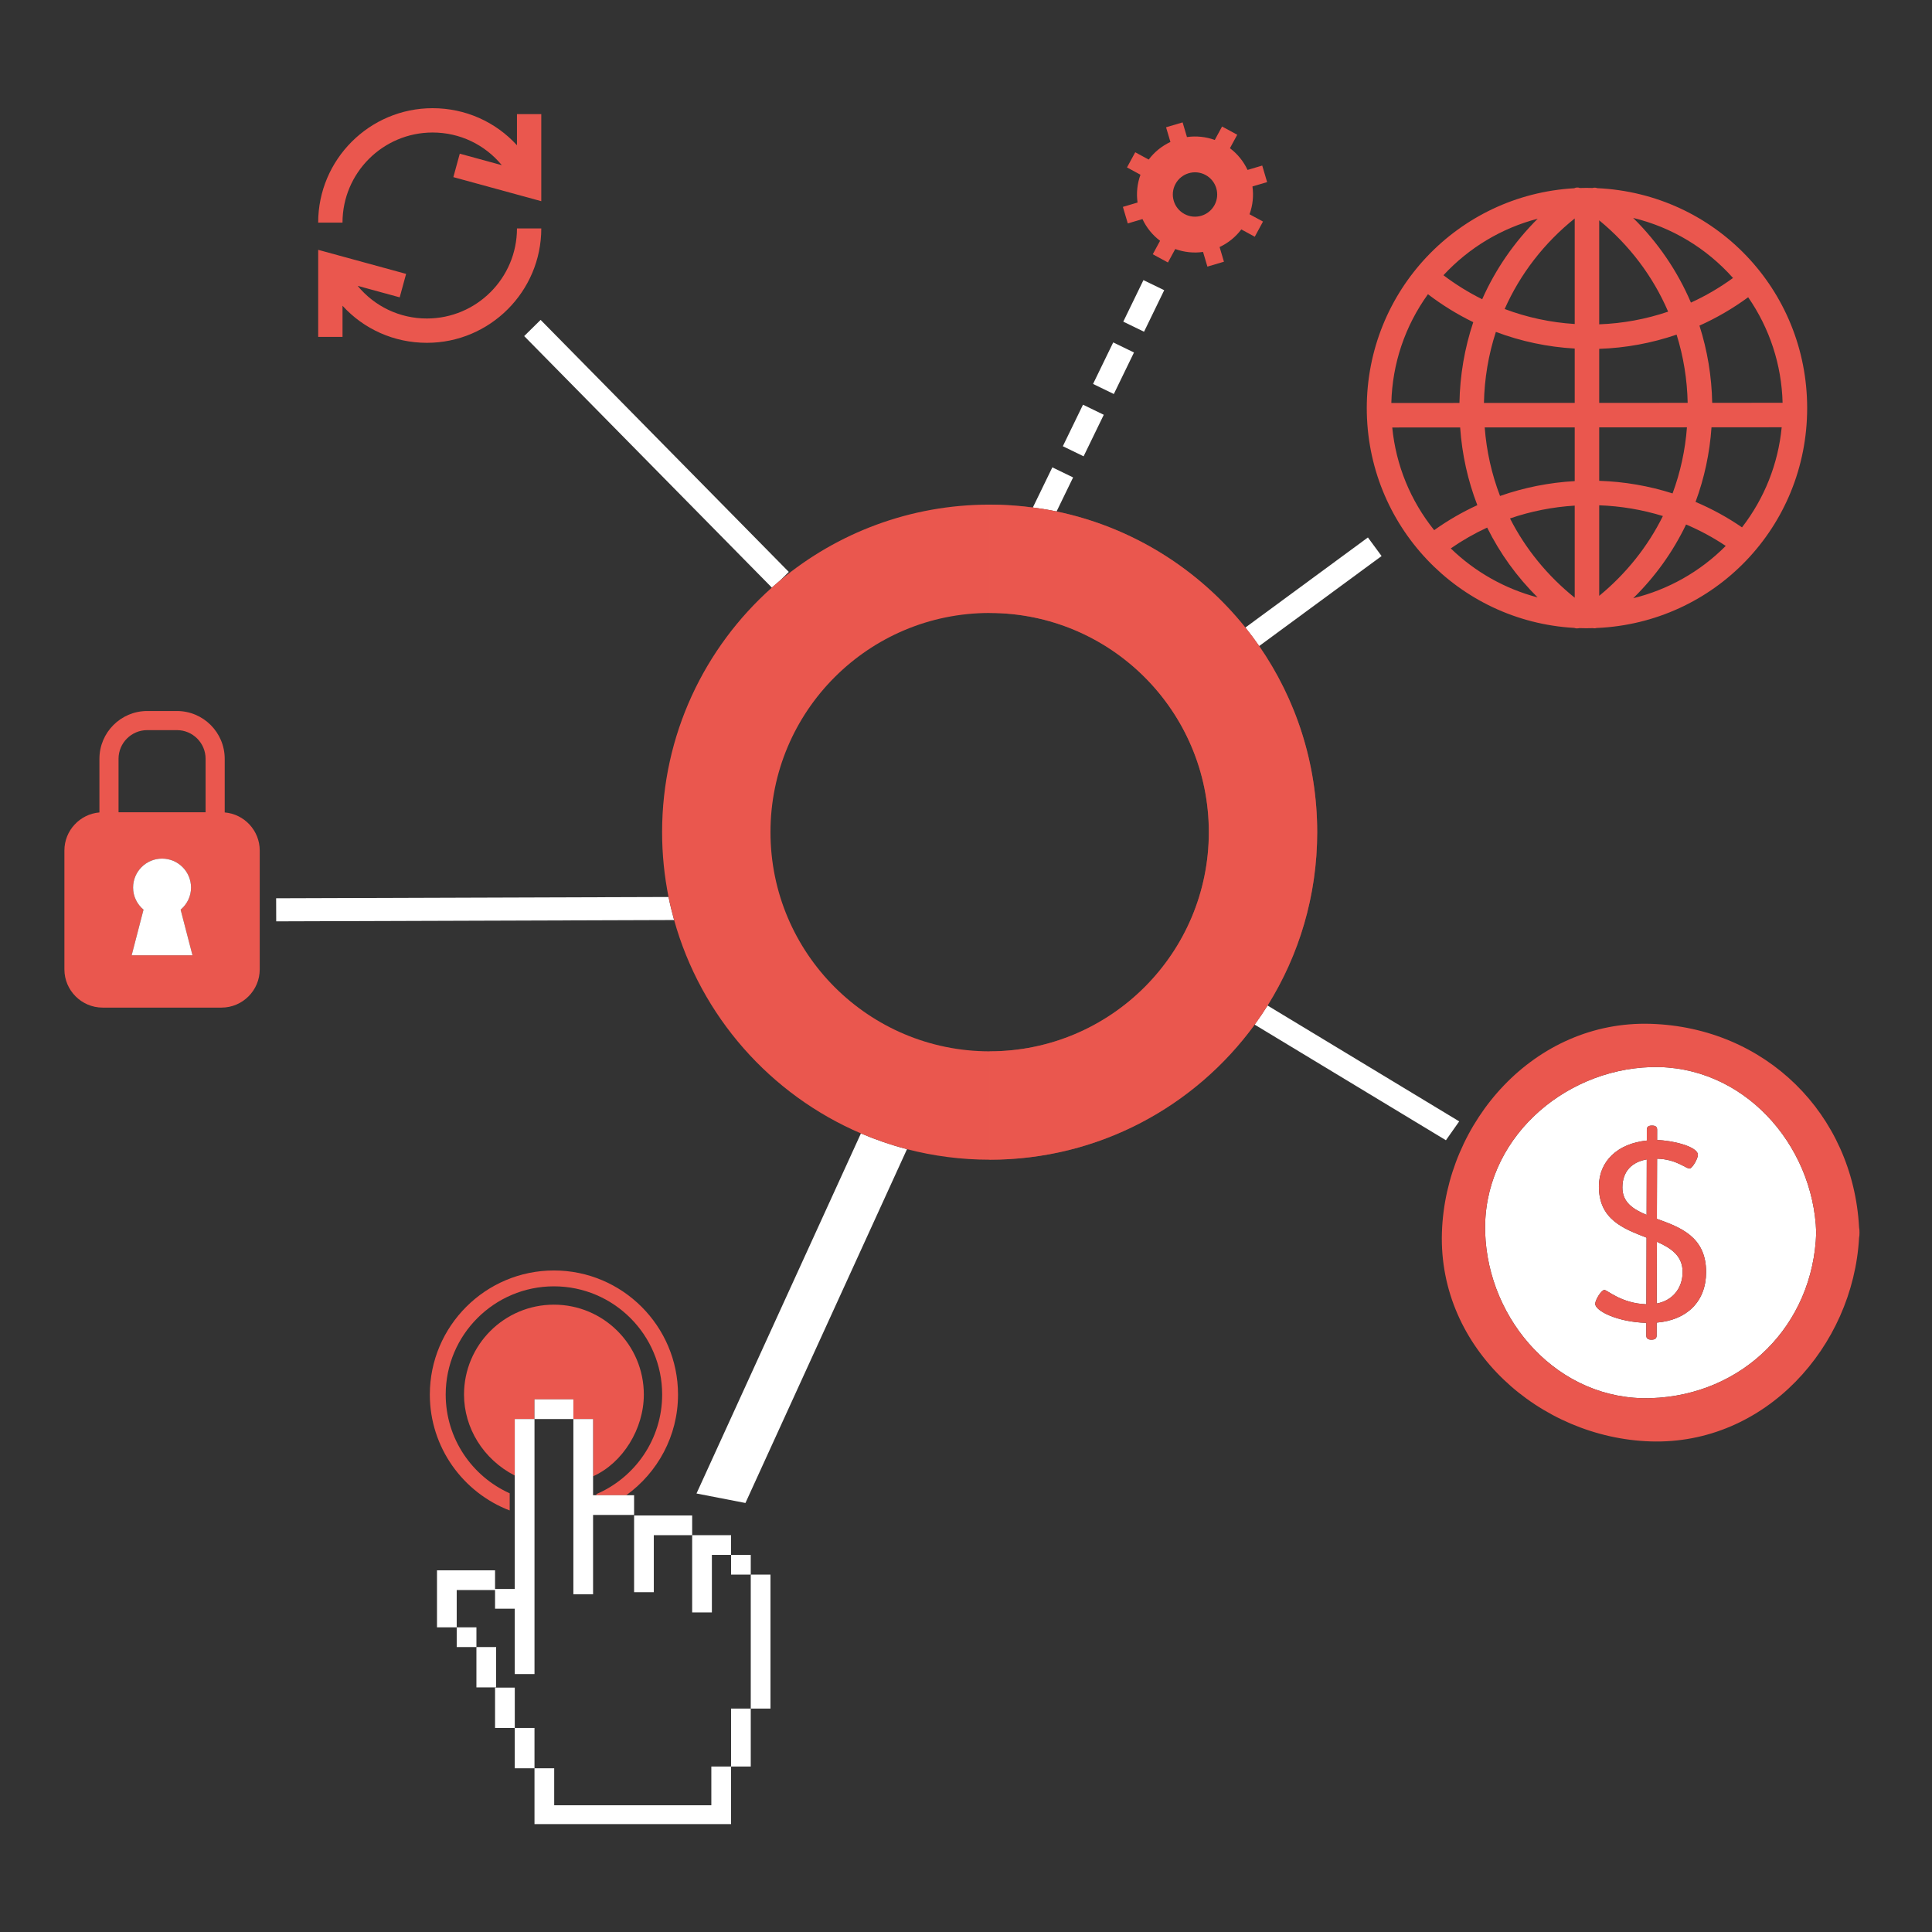 <?xml version="1.0" encoding="utf-8"?>
<!-- Generator: Adobe Illustrator 23.0.1, SVG Export Plug-In . SVG Version: 6.00 Build 0)  -->
<svg version="1.1" id="Capa_1" xmlns="http://www.w3.org/2000/svg" xmlns:xlink="http://www.w3.org/1999/xlink" x="0px" y="0px"
	 viewBox="0 0 250 250" style="enable-background:new 0 0 250 250;" xml:space="preserve">
<rect x="0" y="0" width="250" height="250" fill="#333333" stroke="none"/>
<style type="text/css">
	.st0{fill:none;}
	.st1{fill:#FFFFFF;}
	.st2{fill:#EA574E;}
	.st3{opacity:0.5;}
</style>
<g>
	<path class="st0" d="M230.668,52.121c-0.131-4.92-1.662-9.611-4.456-13.657c-1.972,1.445-4.085,2.676-6.303,3.671
		c1.03,3.224,1.583,6.578,1.648,9.991L230.668,52.121z"/>
	<path class="st0" d="M191.165,65.368c-1.235-3.206-1.981-6.581-2.223-10.056l-8.786,0.004c0.48,4.882,2.343,9.442,5.426,13.286
		C187.327,67.355,189.198,66.271,191.165,65.368z"/>
	<path class="st0" d="M153.264,27.691c1.394,0.756,3.137,0.239,3.893-1.154c0.756-1.394,0.239-3.136-1.154-3.892
		c-1.393-0.755-3.136-0.239-3.892,1.154C151.354,25.193,151.871,26.935,153.264,27.691z"/>
	<path class="st0" d="M206.937,55.302v6.915c3.242,0.107,6.427,0.654,9.492,1.631c1.013-2.734,1.638-5.603,1.861-8.552
		L206.937,55.302z"/>
	<path class="st0" d="M206.937,77.101c3.475-2.854,6.293-6.383,8.241-10.326c-2.666-0.822-5.431-1.288-8.241-1.39V77.101z"/>
	<path class="st0" d="M230.551,55.29l-9.083,0.005c-0.23,3.329-0.924,6.569-2.064,9.653c2.115,0.895,4.132,2,6.013,3.294
		C228.329,64.468,230.091,60.023,230.551,55.29z"/>
	<path class="st0" d="M206.937,45.141v6.993l11.447-0.007c-0.065-3.042-0.547-5.99-1.433-8.827
		C213.715,44.407,210.354,45.024,206.937,45.141z"/>
	<path class="st0" d="M206.937,41.966c3.049-0.113,6.041-0.663,8.921-1.64c-1.958-4.564-5.013-8.608-8.921-11.816V41.966z"/>
	<path class="st0" d="M211.342,77.407c4.514-1.101,8.661-3.436,11.968-6.766c-1.613-1.081-3.334-2.01-5.133-2.773
		C216.471,71.424,214.18,74.62,211.342,77.407z"/>
	<path class="st0" d="M22.895,94.478h-3.847c-2.045,0-3.709,1.664-3.709,3.709v6.921h11.265v-6.921
		C26.604,96.142,24.94,94.478,22.895,94.478z"/>
	<path class="st0" d="M203.768,62.254v-6.95l-11.648,0.005c0.234,3.065,0.901,6.041,1.985,8.869
		C197.21,63.087,200.452,62.441,203.768,62.254z"/>
	<path class="st0" d="M198.979,28.302c-4.656,1.211-8.886,3.738-12.197,7.313c1.572,1.192,3.253,2.234,5.014,3.108
		C193.504,34.86,195.952,31.315,198.979,28.302z"/>
	<path class="st0" d="M203.768,52.135v-7.033c-3.508-0.201-6.932-0.924-10.202-2.154c-0.962,2.958-1.48,6.043-1.544,9.194
		L203.768,52.135z"/>
	<path class="st0" d="M194.702,39.986c2.91,1.093,5.952,1.744,9.065,1.94V28.269C199.82,31.433,196.715,35.446,194.702,39.986z"/>
	<path class="st0" d="M180.037,52.147l8.814-0.004c0.065-3.587,0.666-7.098,1.788-10.454c-2.062-1.002-4.029-2.216-5.864-3.618
		C181.795,42.212,180.166,47.048,180.037,52.147z"/>
	<path class="st0" d="M203.768,77.343V65.426c-2.869,0.177-5.678,0.734-8.374,1.659C197.392,71.018,200.258,74.527,203.768,77.343z"
		/>
	<path class="st0" d="M211.328,28.199c3.191,3.147,5.74,6.877,7.478,10.957c1.911-0.873,3.737-1.941,5.447-3.186
		C220.798,32.091,216.309,29.402,211.328,28.199z"/>
	<path class="st0" d="M192.438,68.269c-1.653,0.763-3.23,1.666-4.71,2.695c3.147,3.053,7.035,5.238,11.237,6.339
		C196.29,74.651,194.104,71.625,192.438,68.269z"/>
	<path class="st0" d="M128.06,79.32c-15.663,0-28.36,12.698-28.36,28.361c0,15.663,12.698,28.361,28.36,28.361
		c15.663,0,28.361-12.698,28.361-28.361C156.421,92.017,143.723,79.32,128.06,79.32z"/>
	<path class="st1" d="M90.127,193.258l6.333,1.228l20.906-45.784c-2.053-0.534-4.044-1.218-5.963-2.039L90.127,193.258z"/>
	<path class="st1" d="M178.776,71.952l-1.769-2.405l-15.859,11.66c0.622,0.776,1.218,1.574,1.785,2.393L178.776,71.952z"/>
	
		<rect x="141.051" y="46.206" transform="matrix(0.437 -0.9 0.9 0.437 38.216 156.435)" class="st1" width="5.971" height="2.986"/>
	<path class="st1" d="M138.859,61.779l-2.686-1.304l-2.525,5.199c1.035,0.136,2.061,0.3,3.071,0.51L138.859,61.779z"/>
	
		<rect x="137.138" y="54.263" transform="matrix(0.437 -0.9 0.9 0.437 28.765 157.453)" class="st1" width="5.971" height="2.986"/>
	
		<rect x="144.963" y="38.149" transform="matrix(0.437 -0.9 0.9 0.437 47.668 155.417)" class="st1" width="5.971" height="2.986"/>
	<path class="st1" d="M102.07,74.006L69.956,41.394l-2.127,2.095l32.048,32.545c0.366-0.326,0.735-0.65,1.113-0.964L102.07,74.006z"
		/>
	<path class="st1" d="M35.732,116.236l0.01,2.986l51.489-0.169c-0.273-0.982-0.519-1.974-0.722-2.983L35.732,116.236z"/>
	<path class="st1" d="M187.101,147.548l1.719-2.441l-24.803-14.995c-0.528,0.844-1.085,1.668-1.669,2.471L187.101,147.548z"/>
	<path class="st2" d="M164.018,130.113c4.068-6.507,6.427-14.192,6.427-22.432c0-8.947-2.779-17.241-7.511-24.081
		c-0.567-0.82-1.163-1.617-1.785-2.393c-6.046-7.546-14.612-12.984-24.429-15.022c-1.01-0.21-2.036-0.374-3.071-0.51
		c-1.83-0.241-3.692-0.378-5.588-0.378c-10.294,0-19.728,3.672-27.071,9.774c-0.378,0.314-0.746,0.637-1.113,0.964
		c-8.71,7.763-14.201,19.061-14.201,31.647c0,2.872,0.289,5.677,0.834,8.389c0.203,1.009,0.449,2.001,0.722,2.983
		c3.461,12.451,12.453,22.596,24.173,27.61c1.919,0.821,3.91,1.506,5.963,2.039c3.416,0.888,6.999,1.363,10.694,1.363
		c14.099,0,26.583-6.89,34.289-17.481C162.933,131.781,163.49,130.957,164.018,130.113z M128.06,136.041
		c-15.663,0-28.36-12.698-28.36-28.361c0-15.663,12.698-28.361,28.36-28.361c15.663,0,28.361,12.698,28.361,28.361
		C156.421,123.344,143.723,136.041,128.06,136.041z"/>
	<path class="st2" d="M29.077,105.129v-6.942c0-3.409-2.773-6.182-6.182-6.182h-3.847c-3.408,0-6.182,2.773-6.182,6.182v6.942
		c-2.529,0.212-4.533,2.344-4.533,4.924v15.386c0,2.72,2.226,4.945,4.945,4.945h15.386c2.72,0,4.945-2.225,4.945-4.945v-15.386
		C33.61,107.472,31.605,105.34,29.077,105.129z M17.037,123.613l1.534-5.904c-0.817-0.688-1.348-1.705-1.348-2.856
		c0-2.071,1.679-3.749,3.749-3.749c2.07,0,3.748,1.678,3.748,3.749c0,1.151-0.53,2.168-1.347,2.856l1.534,5.904H17.037z
		 M26.604,105.108H15.339v-6.921c0-2.045,1.664-3.709,3.709-3.709h3.847c2.045,0,3.709,1.664,3.709,3.709V105.108z"/>
	<path class="st1" d="M24.72,114.853c0-2.071-1.678-3.749-3.748-3.749c-2.07,0-3.749,1.678-3.749,3.749
		c0,1.152,0.53,2.169,1.348,2.856l-1.534,5.904h7.87l-1.534-5.904C24.189,117.022,24.72,116.004,24.72,114.853z"/>
	<path class="st2" d="M69.163,183.624v-2.55h5.031v2.55h2.549v7.409c3.849-1.729,6.569-6.139,6.569-10.576
		c0-6.425-5.209-11.634-11.634-11.634c-6.425,0-11.634,5.209-11.634,11.634c0,4.278,2.464,8.378,6.567,10.476v-7.308H69.163z"/>
	<path class="st2" d="M87.736,180.456c0-8.854-7.203-16.058-16.058-16.058s-16.058,7.203-16.058,16.058
		c0,6.838,4.298,12.688,10.334,14.999v-2.222c-4.876-2.193-8.281-7.093-8.281-12.777c0-7.723,6.283-14.005,14.005-14.005
		c7.723,0,14.005,6.283,14.005,14.005c0,5.773-3.511,10.74-8.51,12.881v0.144h3.867C85.089,190.563,87.736,185.817,87.736,180.456z"
		/>
	<rect x="69.163" y="181.074" class="st1" width="5.031" height="2.55"/>
	<polygon class="st1" points="92.117,198.651 89.566,198.651 89.566,201.203 89.566,208.647 92.117,208.647 92.117,201.203 
		94.599,201.203 94.599,198.651 	"/>
	<rect x="94.598" y="221.089" class="st1" width="2.55" height="7.498"/>
	<rect x="61.648" y="213.128" class="st1" width="2.551" height="5.219"/>
	<rect x="64.06" y="218.376" class="st1" width="2.552" height="5.22"/>
	<rect x="66.611" y="223.596" class="st1" width="2.551" height="5.219"/>
	<polygon class="st1" points="92.047,233.601 71.713,233.601 71.713,228.815 69.163,228.815 69.163,233.601 69.163,236.039 
		71.713,236.039 94.598,236.039 94.598,235.809 94.598,233.601 94.598,228.587 92.047,228.587 	"/>
	<polygon class="st1" points="74.194,183.624 74.194,206.303 76.743,206.303 76.743,196.033 82.052,196.033 82.052,193.481 
		81.041,193.481 77.174,193.481 76.743,193.481 76.743,191.033 76.743,183.624 	"/>
	<rect x="97.148" y="203.753" class="st1" width="2.552" height="17.336"/>
	<polygon class="st1" points="84.603,196.102 82.052,196.102 82.052,198.651 82.052,206.028 84.603,206.028 84.603,198.651 
		89.566,198.651 89.566,196.102 	"/>
	<polygon class="st1" points="64.06,205.752 64.06,208.164 66.611,208.164 66.611,216.622 69.163,216.622 69.163,183.624 
		66.611,183.624 66.611,190.932 66.611,205.613 64.06,205.613 64.06,203.2 59.098,203.2 56.547,203.2 56.547,205.752 
		56.547,210.577 59.098,210.577 59.098,205.752 	"/>
	<rect x="94.599" y="201.203" class="st1" width="2.549" height="2.55"/>
	<rect x="59.098" y="210.577" class="st1" width="2.551" height="2.551"/>
	<path class="st2" d="M55.977,17.147c3.548,0,6.775,1.58,8.957,4.226l-5.44-1.487l-0.83,3.034l11.377,3.113V14.765h-3.146v4.033
		C64.139,15.773,60.229,14,55.977,14c-8.163,0-14.805,6.641-14.805,14.805h3.148C44.32,22.376,49.549,17.147,55.977,17.147z"/>
	<path class="st2" d="M44.32,39.563c2.754,3.024,6.664,4.798,10.917,4.798c8.162,0,14.805-6.641,14.805-14.804h-3.146
		c0,6.428-5.229,11.657-11.658,11.657c-3.547,0-6.777-1.58-8.959-4.225l5.442,1.487l0.828-3.035l-11.375-3.112v11.267h3.148V39.563z
		"/>
	<path class="st2" d="M203.715,81.252c0.107,0.043,0.228,0.062,0.347,0.062c0.077,0,0.154-0.008,0.228-0.021
		c0.023-0.004,0.046-0.009,0.069-0.016c0.575,0.021,1.156,0.023,1.736,0.004l0.028-0.001c0.028,0.006,0.057,0.012,0.085,0.016
		c0.117,0.02,0.254,0.005,0.382-0.032c15.297-0.655,27.256-13.127,27.256-28.46c0-15.302-11.913-27.755-27.167-28.456
		c-0.188-0.079-0.403-0.082-0.606-0.021l-0.023-0.001c-0.536-0.018-1.076-0.017-1.608,0.003c-0.234-0.093-0.502-0.088-0.74,0.031
		c-15.071,0.865-26.842,13.311-26.842,28.444C176.858,67.945,188.635,80.395,203.715,81.252z M192.438,68.269
		c1.665,3.356,3.852,6.382,6.527,9.034c-4.202-1.101-8.09-3.286-11.237-6.339C189.208,69.935,190.785,69.032,192.438,68.269z
		 M203.768,55.305v6.95c-3.315,0.187-6.558,0.833-9.663,1.924c-1.084-2.828-1.751-5.804-1.985-8.869L203.768,55.305z
		 M203.768,65.426v11.917c-3.51-2.816-6.376-6.325-8.374-10.258C198.09,66.16,200.898,65.603,203.768,65.426z M203.768,45.102v7.033
		l-11.746,0.007c0.063-3.151,0.582-6.236,1.544-9.194C196.836,44.178,200.26,44.901,203.768,45.102z M203.768,41.926
		c-3.113-0.196-6.155-0.847-9.065-1.94c2.013-4.541,5.118-8.554,9.065-11.718V41.926z M198.979,28.302
		c-3.026,3.013-5.475,6.558-7.184,10.421c-1.761-0.874-3.441-1.916-5.014-3.108C190.093,32.04,194.322,29.513,198.979,28.302z
		 M188.852,52.143l-8.814,0.004c0.129-5.099,1.758-9.935,4.738-14.076c1.835,1.402,3.802,2.615,5.864,3.618
		C189.518,45.045,188.917,48.555,188.852,52.143z M188.942,55.312c0.241,3.475,0.987,6.85,2.223,10.056
		c-1.967,0.903-3.838,1.987-5.583,3.235c-3.083-3.844-4.945-8.404-5.426-13.286L188.942,55.312z M219.909,42.135
		c2.218-0.995,4.331-2.226,6.303-3.671c2.794,4.046,4.325,8.737,4.456,13.657l-9.11,0.005
		C221.492,48.712,220.939,45.358,219.909,42.135z M206.937,52.134v-6.993c3.418-0.116,6.778-0.733,10.015-1.84
		c0.886,2.836,1.367,5.784,1.433,8.827L206.937,52.134z M221.468,55.294l9.083-0.005c-0.46,4.734-2.222,9.178-5.135,12.952
		c-1.881-1.294-3.897-2.399-6.013-3.294C220.544,61.863,221.237,58.624,221.468,55.294z M218.806,39.156
		c-1.737-4.079-4.286-7.809-7.478-10.957c4.98,1.203,9.47,3.892,12.925,7.771C222.543,37.215,220.717,38.283,218.806,39.156z
		 M215.857,40.327c-2.88,0.977-5.872,1.527-8.921,1.64V28.51C210.845,31.719,213.899,35.762,215.857,40.327z M206.937,77.101V65.385
		c2.811,0.102,5.575,0.568,8.241,1.39C213.229,70.718,210.411,74.247,206.937,77.101z M211.342,77.407
		c2.838-2.787,5.129-5.982,6.835-9.539c1.799,0.763,3.52,1.692,5.133,2.773C220.003,73.971,215.855,76.306,211.342,77.407z
		 M206.937,62.217v-6.915l11.354-0.006c-0.224,2.949-0.849,5.817-1.861,8.552C213.363,62.871,210.179,62.324,206.937,62.217z"/>
	<path class="st1" d="M213.6,138.081c-11.392,0.354-21.792,9.47-21.42,21.42c0.354,11.392,9.472,21.792,21.42,21.42
		c11.956-0.371,21.049-9.466,21.42-21.42C234.666,148.11,225.552,137.708,213.6,138.081z M214.369,171.146l-0.004,1.672
		c-0.002,0.367-0.2,0.535-0.668,0.535c-0.47,0-0.668-0.172-0.668-0.537l0.004-1.638c-3.774-0.109-6.611-1.556-6.611-2.458
		c0-0.537,0.809-1.801,1.176-1.799c0.397,0,2.196,1.743,5.439,1.85l0.024-8.62c-2.934-1.146-6.178-2.32-6.165-6.633
		c0.013-3.275,2.421-5.542,6.201-5.933v-1.404c0.002-0.367,0.204-0.532,0.67-0.532c0.47,0,0.665,0.167,0.665,0.537l-0.002,1.335
		c1.904,0.039,5.276,0.82,5.276,1.921c0,0.5-0.741,1.767-1.075,1.767c-0.5-0.002-1.7-1.206-4.205-1.279l-0.026,7.788
		c2.975,1.073,6.377,2.284,6.369,6.899C220.763,168.427,218.282,170.824,214.369,171.146z"/>
	<path class="st1" d="M214.399,160.688l-0.024,7.987c1.975-0.363,3.346-1.895,3.355-4.068
		C217.737,162.504,216.236,161.496,214.399,160.688z"/>
	<path class="st1" d="M209.938,153.661c-0.007,1.902,1.365,2.808,3.132,3.55l0.019-7.184
		C211.186,150.355,209.943,151.555,209.938,153.661z"/>
	<path class="st2" d="M240.565,158.837c-0.786-14.717-12.141-25.893-26.965-26.354c-15.041-0.468-26.57,12.673-27.016,27.018
		c-0.47,15.041,12.673,26.567,27.016,27.018c14.807,0.458,26.188-12.273,26.962-26.35c0.041-0.208,0.062-0.429,0.054-0.669
		C240.625,159.263,240.603,159.043,240.565,158.837z M213.6,180.922c-11.948,0.371-21.066-10.029-21.42-21.42
		c-0.371-11.95,10.029-21.066,21.42-21.42c11.952-0.373,21.066,10.029,21.42,21.42C234.649,171.456,225.556,180.55,213.6,180.922z"
		/>
	<path class="st2" d="M214.401,157.718l0.026-7.788c2.505,0.073,3.705,1.277,4.205,1.279c0.335,0,1.075-1.266,1.075-1.767
		c0-1.101-3.372-1.882-5.276-1.921l0.002-1.335c0-0.369-0.195-0.537-0.665-0.537c-0.466,0-0.668,0.165-0.67,0.532v1.404
		c-3.78,0.391-6.189,2.657-6.201,5.933c-0.013,4.312,3.23,5.487,6.165,6.633l-0.024,8.62c-3.243-0.107-5.042-1.85-5.439-1.85
		c-0.367-0.002-1.176,1.262-1.176,1.799c0,0.902,2.838,2.348,6.611,2.458l-0.004,1.638c0,0.365,0.198,0.537,0.668,0.537
		c0.468,0,0.666-0.167,0.668-0.535l0.004-1.672c3.913-0.322,6.395-2.72,6.401-6.53C220.778,160.002,217.376,158.791,214.401,157.718
		z M213.07,157.211c-1.767-0.743-3.138-1.649-3.132-3.55c0.004-2.106,1.247-3.306,3.151-3.634L213.07,157.211z M214.375,168.676
		l0.024-7.987c1.837,0.807,3.338,1.816,3.331,3.919C217.722,166.78,216.35,168.313,214.375,168.676z"/>
	<path class="st2" d="M145.936,28.911l1.899-0.563c0.508,1.087,1.277,2.057,2.278,2.811l-0.944,1.742l1.963,1.065l0.945-1.742
		c1.177,0.428,2.41,0.545,3.598,0.377l0.563,1.9l2.14-0.635l-0.563-1.9c1.086-0.508,2.057-1.277,2.81-2.278l1.742,0.945l1.065-1.962
		l-1.743-0.945c0.429-1.178,0.545-2.411,0.377-3.598l1.9-0.563l-0.634-2.14l-1.9,0.564c-0.507-1.087-1.277-2.057-2.278-2.811
		l0.945-1.742l-1.963-1.065l-0.945,1.742c-1.178-0.429-2.41-0.544-3.599-0.378l-0.563-1.899l-2.141,0.635l0.564,1.899
		c-1.087,0.507-2.057,1.277-2.811,2.278l-1.742-0.945l-1.065,1.962l1.742,0.945c-0.428,1.178-0.545,2.41-0.377,3.598l-1.899,0.563
		L145.936,28.911z M152.11,23.799c0.756-1.393,2.499-1.91,3.892-1.154c1.393,0.756,1.91,2.499,1.154,3.892
		c-0.756,1.393-2.499,1.91-3.893,1.154C151.871,26.935,151.354,25.193,152.11,23.799z"/>
</g>
<g class="st3">
	<g>
		<path class="st2" d="M128.06,136.041c15.663,0,28.361-12.698,28.361-28.361c0-15.663-12.698-28.361-28.361-28.361V65.296
			c23.408,0,42.385,18.976,42.385,42.385c0,23.408-18.976,42.385-42.385,42.385V136.041z"/>
	</g>
</g>
</svg>
